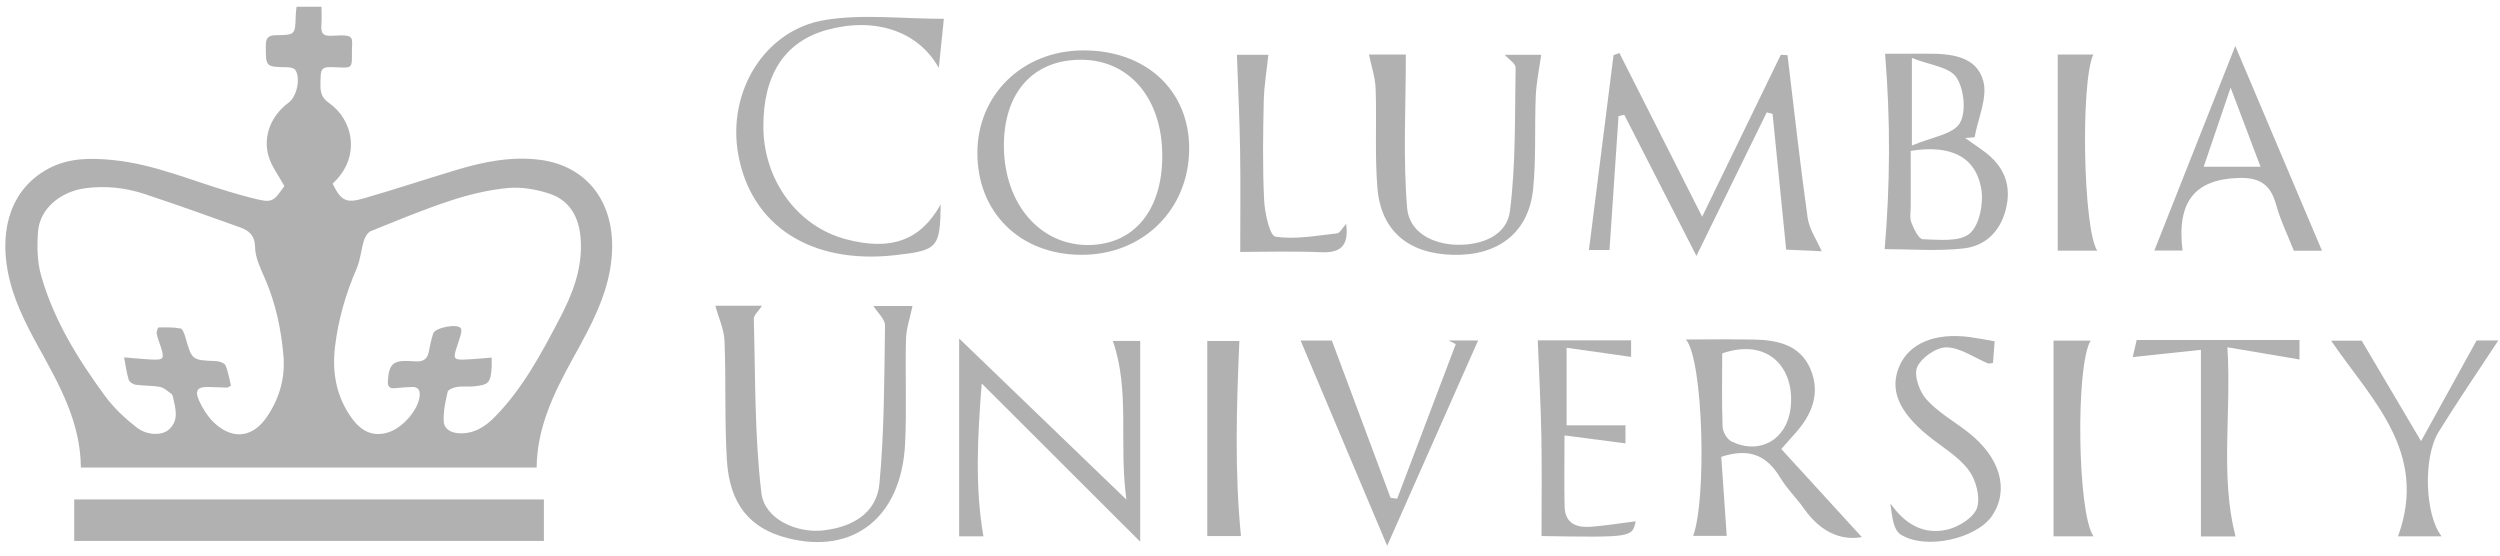 <svg xmlns="http://www.w3.org/2000/svg" xmlns:xlink="http://www.w3.org/1999/xlink" width="207" height="46" version="1.1" viewBox="0 0 207 46"><title>Imported Layers</title><desc>Created with Sketch.</desc><g id="Page-1" fill="none" fill-rule="evenodd" stroke="none" stroke-width="1"><g id="Home---Desktop-Copy-2" fill="#B1B1B1" transform="translate(-949, -2131)"><g id="Group-+-Currently-in-use-at" transform="translate(110, 1814)"><g id="Group"><g id="Row-3-+-Row-1-+-Row-2"><g transform="translate(0, 93)"><g id="Row-3" transform="translate(45.08, 224.406)"><g id="Imported-Layers" transform="translate(794, 0)"><g id="Fill-1-+-Fill-2"><path id="Fill-1" d="M6.617,38.306 C6.587,34.568 4.855,31.493 3.15,28.407 C2.04,26.398 0.997,24.359 0.564,22.069 C-0.107,18.519 0.84,15.232 3.898,13.574 C5.627,12.637 7.489,12.662 9.361,12.856 C12.703,13.202 15.779,14.548 18.965,15.486 C19.561,15.662 20.159,15.832 20.762,15.985 C22.433,16.408 22.516,16.371 23.465,14.995 C22.999,14.14 22.412,13.389 22.16,12.536 C21.665,10.861 22.39,9.134 23.827,8.084 C24.502,7.591 24.837,6.023 24.362,5.374 C24.252,5.224 23.943,5.166 23.724,5.162 C21.897,5.132 21.929,5.139 21.93,3.354 C21.931,2.688 22.179,2.518 22.783,2.509 C24.367,2.488 24.365,2.467 24.406,0.879 C24.411,0.665 24.444,0.452 24.473,0.153 L26.54,0.153 C26.54,0.64 26.568,1.092 26.534,1.54 C26.469,2.379 26.643,2.603 27.464,2.553 C29.456,2.432 29.032,2.672 29.058,4.091 C29.079,5.186 29.023,5.225 27.981,5.174 C26.449,5.101 26.47,5.101 26.452,6.651 C26.444,7.304 26.607,7.74 27.189,8.144 C29.093,9.463 29.903,12.544 27.46,14.801 C28.146,16.19 28.555,16.447 29.993,16.033 C32.591,15.283 35.159,14.432 37.749,13.653 C39.994,12.977 42.296,12.524 44.635,12.827 C48.462,13.323 50.714,16.236 50.604,20.231 C50.537,22.655 49.695,24.817 48.623,26.92 C48.201,27.746 47.75,28.557 47.303,29.37 C45.773,32.153 44.388,34.986 44.353,38.306 L6.617,38.306 L6.617,38.306 Z M19.044,31.527 C18.86,31.62 18.788,31.688 18.718,31.687 C18.234,31.679 17.749,31.658 17.265,31.639 C16.281,31.599 16.006,31.883 16.414,32.785 C16.74,33.507 17.218,34.236 17.812,34.743 C19.331,36.039 20.91,35.755 22.035,34.09 C23.061,32.57 23.547,30.87 23.389,29.042 C23.199,26.832 22.741,24.677 21.844,22.627 C21.486,21.807 21.056,20.929 21.041,20.071 C21.023,19.075 20.53,18.683 19.798,18.42 C17.179,17.478 14.557,16.543 11.916,15.666 C10.336,15.141 8.706,14.958 7.032,15.173 C4.922,15.445 3.208,16.871 3.067,18.782 C2.978,19.985 2.999,21.271 3.326,22.417 C4.38,26.112 6.383,29.342 8.632,32.401 C9.347,33.373 10.266,34.23 11.218,34.974 C12.129,35.686 13.377,35.672 13.946,35.125 C14.745,34.356 14.455,33.42 14.253,32.512 C14.23,32.408 14.198,32.271 14.122,32.217 C13.82,32.001 13.52,31.701 13.181,31.635 C12.523,31.508 11.835,31.547 11.168,31.453 C10.949,31.422 10.638,31.229 10.579,31.043 C10.404,30.489 10.333,29.902 10.195,29.186 C11.099,29.257 11.843,29.337 12.59,29.367 C13.446,29.401 13.53,29.269 13.269,28.421 C13.149,28.031 12.984,27.651 12.901,27.254 C12.865,27.081 12.981,26.711 13.035,26.709 C13.648,26.694 14.272,26.68 14.871,26.791 C15.043,26.823 15.192,27.241 15.267,27.506 C15.811,29.422 15.805,29.411 17.786,29.492 C18.068,29.504 18.499,29.642 18.588,29.844 C18.822,30.375 18.906,30.974 19.044,31.527 L19.044,31.527 Z M40.629,29.204 C40.629,29.553 40.643,29.793 40.627,30.032 C40.539,31.292 40.39,31.46 39.145,31.586 C38.689,31.633 38.217,31.556 37.767,31.629 C37.481,31.674 37.031,31.845 36.985,32.039 C36.796,32.842 36.619,33.681 36.661,34.495 C36.691,35.094 37.225,35.425 37.889,35.466 C39.141,35.544 40.077,34.942 40.9,34.104 C43.202,31.76 44.728,28.89 46.24,26.01 C47.332,23.93 48.174,21.795 48,19.376 C47.871,17.583 47.105,16.168 45.367,15.612 C44.285,15.266 43.074,15.054 41.957,15.162 C40.36,15.317 38.757,15.702 37.226,16.204 C34.994,16.937 32.818,17.845 30.637,18.724 C30.381,18.827 30.153,19.191 30.062,19.483 C29.82,20.257 29.766,21.105 29.447,21.84 C28.538,23.934 27.914,26.096 27.653,28.363 C27.406,30.505 27.789,32.503 29.083,34.265 C29.926,35.414 30.925,35.772 32.116,35.378 C33.341,34.973 34.621,33.414 34.671,32.329 C34.695,31.818 34.48,31.619 34.017,31.637 C33.557,31.654 33.097,31.684 32.64,31.733 C32.176,31.783 32.008,31.605 32.037,31.129 C32.123,29.743 32.464,29.419 33.837,29.489 C34.027,29.499 34.216,29.511 34.406,29.519 C34.971,29.544 35.316,29.307 35.424,28.716 C35.516,28.207 35.635,27.7 35.788,27.207 C35.939,26.72 37.789,26.363 38.068,26.768 C38.152,26.889 38.117,27.128 38.072,27.297 C37.968,27.691 37.821,28.074 37.699,28.464 C37.448,29.274 37.519,29.392 38.351,29.366 C39.096,29.343 39.839,29.262 40.629,29.204 L40.629,29.204 Z"/><path id="Fill-2" d="M6.064,44.382 L6.064,40.947 L44.954,40.947 L44.954,44.382 L6.064,44.382"/></g><g id="Group-+-Group" transform="translate(59, 0)"><g id="Group" transform="translate(0, 22.5)"><path id="Fill-3" d="M0.15,2.41 L4.019,2.41 C3.75,2.825 3.325,3.175 3.335,3.512 C3.47,8.319 3.393,13.158 3.964,17.917 C4.224,20.084 6.894,21.268 9.12,21.008 C11.478,20.734 13.509,19.605 13.74,17.123 C14.143,12.787 14.136,8.409 14.199,4.047 C14.206,3.517 13.577,2.977 13.236,2.429 L16.477,2.429 C16.286,3.355 15.962,4.255 15.937,5.164 C15.86,8.055 16.006,10.956 15.861,13.844 C15.557,19.923 11.593,23.047 6.124,21.648 C3.002,20.85 1.327,18.849 1.105,15.172 C0.907,11.897 1.041,8.604 0.91,5.323 C0.872,4.365 0.426,3.423 0.15,2.41"/><path id="Fill-4" d="M22.347,21.504 L20.338,21.504 L20.338,5.121 C25.01,9.622 29.354,13.807 34.187,18.463 C33.545,13.757 34.503,9.471 33.063,5.322 L35.329,5.322 L35.329,21.948 C30.591,17.218 26.399,13.032 22.206,8.845 C21.869,13.187 21.632,17.377 22.347,21.504"/><path id="Fill-5" d="M88.411,14.274 C90.789,16.874 93.016,19.309 95.078,21.564 C93.308,21.891 91.612,21.079 90.318,19.243 C89.69,18.352 88.888,17.577 88.326,16.65 C87.269,14.907 85.89,14.114 83.44,14.92 C83.584,16.989 83.738,19.21 83.894,21.466 L81.112,21.466 C82.246,18.394 81.952,6.862 80.512,5.202 C82.507,5.202 84.317,5.176 86.126,5.209 C88.063,5.245 89.947,5.632 90.81,7.613 C91.684,9.619 90.964,11.424 89.555,12.979 C89.25,13.317 88.951,13.662 88.411,14.274 L88.411,14.274 Z M83.519,6.353 C83.519,8.447 83.476,10.454 83.553,12.456 C83.57,12.876 83.936,13.479 84.302,13.655 C86.652,14.782 88.88,13.48 89.183,10.882 C89.564,7.599 87.367,5.035 83.519,6.353 L83.519,6.353 Z"/><path id="Fill-6" d="M56.606,18.387 C58.223,14.12 59.84,9.854 61.458,5.587 C61.259,5.486 61.06,5.385 60.861,5.284 L63.308,5.284 C60.915,10.685 58.469,16.208 55.778,22.284 C53.199,16.17 50.868,10.645 48.608,5.288 L51.196,5.288 C52.87,9.771 54.464,14.042 56.058,18.312 C56.241,18.337 56.423,18.362 56.606,18.387"/><path id="Fill-7" d="M76.356,20.256 C76.063,21.594 76.063,21.594 68.557,21.48 C68.557,18.713 68.597,15.959 68.545,13.207 C68.496,10.569 68.351,7.932 68.247,5.273 L75.975,5.273 L75.975,6.645 C74.248,6.401 72.556,6.161 70.635,5.89 L70.635,12.314 L75.509,12.314 L75.509,13.806 C73.965,13.604 72.392,13.399 70.46,13.147 C70.46,15.335 70.429,17.18 70.469,19.023 C70.502,20.512 71.529,20.804 72.727,20.705 C73.956,20.603 75.177,20.406 76.356,20.256"/><path id="Fill-8" d="M143.086,21.501 L139.477,21.501 C142.022,14.514 137.273,10.194 133.938,5.304 L136.468,5.304 C138.055,7.99 139.593,10.591 141.382,13.619 C142.99,10.707 144.391,8.168 145.983,5.284 L147.78,5.284 C146.173,7.734 144.443,10.256 142.838,12.857 C141.525,14.985 141.712,19.766 143.086,21.501"/><path id="Fill-9" d="M106.075,5.351 C106.02,6.086 105.98,6.622 105.94,7.147 C105.755,7.166 105.618,7.222 105.522,7.182 C104.379,6.71 103.25,5.881 102.101,5.855 C101.261,5.836 100.018,6.696 99.663,7.488 C99.365,8.152 99.843,9.511 100.422,10.157 C101.39,11.237 102.722,11.98 103.883,12.888 C106.53,14.96 107.298,17.605 105.896,19.756 C104.65,21.667 100.41,22.684 98.292,21.35 C97.674,20.961 97.566,19.751 97.446,18.773 C98.664,20.527 100.245,21.417 102.215,20.93 C103.148,20.699 104.381,19.917 104.626,19.118 C104.904,18.21 104.516,16.781 103.901,15.984 C103.024,14.845 101.674,14.079 100.533,13.145 C98.074,11.132 97.343,9.294 98.216,7.35 C99.053,5.488 101.18,4.625 104.03,5.005 C104.638,5.086 105.241,5.208 106.075,5.351"/><path id="Fill-10" d="M131.319,5.244 L131.319,6.859 C129.502,6.552 127.671,6.241 125.348,5.848 C125.697,11.347 124.732,16.455 126.019,21.511 L123.158,21.511 L123.158,6.059 C121.339,6.252 119.411,6.457 117.51,6.659 C117.551,6.482 117.686,5.898 117.837,5.244 L131.319,5.244"/><path id="Fill-11" d="M40.882,21.48 L40.882,5.331 L43.54,5.331 C43.304,10.722 43.142,16.105 43.671,21.48 L40.882,21.48"/><path id="Fill-12" d="M114.265,21.502 L110.953,21.502 L110.953,5.295 L114.024,5.295 C112.763,7.376 112.931,19.656 114.265,21.502"/></g><g id="Group"><path id="Fill-13" d="M88.927,4.16 C89.469,8.647 89.961,13.141 90.591,17.616 C90.727,18.583 91.357,19.479 91.756,20.399 C91.03,20.366 89.972,20.317 88.815,20.264 C88.43,16.42 88.06,12.722 87.689,9.024 C87.528,8.983 87.367,8.941 87.205,8.899 C85.362,12.663 83.518,16.427 81.384,20.783 C79.219,16.548 77.314,12.823 75.409,9.097 C75.251,9.134 75.093,9.17 74.935,9.207 C74.688,12.866 74.441,16.525 74.186,20.296 L72.484,20.296 C73.157,14.968 73.839,9.564 74.521,4.16 C74.683,4.101 74.844,4.042 75.006,3.983 C77.22,8.361 79.433,12.739 81.858,17.536 C84.132,12.856 86.252,8.493 88.372,4.13 C88.557,4.14 88.742,4.15 88.927,4.16"/><path id="Fill-14" d="M21.847,12.202 C21.875,7.406 25.605,3.798 30.567,3.767 C35.809,3.735 39.415,7.08 39.383,11.946 C39.351,16.99 35.513,20.731 30.406,20.693 C25.34,20.656 21.819,17.163 21.847,12.202 L21.847,12.202 Z M37.157,12.472 C37.146,7.757 34.453,4.566 30.465,4.542 C26.462,4.517 24.007,7.268 24.043,11.738 C24.082,16.53 27.093,19.974 31.161,19.88 C34.866,19.794 37.167,16.951 37.157,12.472 L37.157,12.472 Z"/><path id="Fill-15" d="M96.97,20.221 C97.423,14.925 97.464,9.582 97.003,4.041 C97.776,4.041 99.129,4.046 100.483,4.04 C102.417,4.03 104.568,4.222 105.133,6.29 C105.511,7.675 104.696,9.391 104.416,10.959 C104.156,10.981 103.896,11.002 103.637,11.024 C104.107,11.355 104.577,11.685 105.047,12.015 C106.649,13.143 107.472,14.623 107.068,16.637 C106.669,18.623 105.416,19.951 103.499,20.164 C101.292,20.409 99.038,20.221 96.97,20.221 L96.97,20.221 Z M99.13,12.085 C99.13,13.577 99.128,15.11 99.131,16.642 C99.132,17.108 99.026,17.62 99.183,18.026 C99.386,18.552 99.792,19.394 100.129,19.402 C101.454,19.437 103.156,19.647 104.009,18.932 C104.819,18.253 105.173,16.424 104.969,15.233 C104.512,12.565 102.439,11.557 99.13,12.085 L99.13,12.085 Z M99.225,11.646 C100.892,10.932 102.618,10.726 103.186,9.799 C103.746,8.885 103.55,6.954 102.91,6 C102.329,5.135 100.703,4.985 99.225,4.395 L99.225,11.646 L99.225,11.646 Z"/><path id="Fill-16" d="M19.072,1.152 C18.877,3.036 18.775,4.024 18.652,5.221 C16.954,2.157 13.363,0.994 9.444,2.055 C5.917,3.01 4.112,5.74 4.126,10.096 C4.141,14.497 6.936,18.32 10.923,19.391 C14.688,20.402 17.146,19.505 18.812,16.511 C18.758,20.119 18.577,20.322 15.051,20.721 C8.095,21.509 3.107,18.306 2.044,12.368 C1.12,7.209 4.21,2.065 9.24,1.246 C12.351,0.739 15.608,1.152 19.072,1.152"/><path id="Fill-17" d="M54.271,4.112 L57.324,4.112 C57.324,8.387 57.084,12.627 57.429,16.818 C57.593,18.816 59.543,19.83 61.6,19.862 C63.621,19.894 65.687,19.098 65.943,17.073 C66.439,13.155 66.34,9.159 66.412,5.193 C66.418,4.861 65.856,4.518 65.516,4.134 L68.53,4.134 C68.371,5.291 68.13,6.408 68.082,7.534 C67.972,10.109 68.121,12.706 67.861,15.262 C67.497,18.847 64.978,20.787 61.228,20.695 C57.527,20.603 55.254,18.709 54.967,15.132 C54.748,12.412 54.918,9.662 54.823,6.929 C54.791,6.008 54.473,5.098 54.271,4.112"/><path id="Fill-18" d="M121.635,20.34 L119.299,20.34 C121.408,15.009 123.599,9.474 126.002,3.403 C128.572,9.474 130.909,14.991 133.179,20.353 L130.849,20.353 C130.354,19.092 129.741,17.845 129.378,16.528 C128.905,14.811 127.959,14.262 126.193,14.331 C122.668,14.47 121.136,16.284 121.635,20.34 L121.635,20.34 Z M128.092,13.402 C127.294,11.29 126.566,9.363 125.615,6.849 C124.732,9.445 124.093,11.325 123.386,13.402 L128.092,13.402 L128.092,13.402 Z"/><path id="Fill-19" d="M52.381,18.126 C52.615,19.926 51.952,20.548 50.322,20.479 C47.935,20.377 45.539,20.453 43.611,20.453 C43.611,17.562 43.646,14.818 43.601,12.075 C43.557,9.437 43.43,6.801 43.338,4.133 L45.941,4.133 C45.809,5.398 45.586,6.685 45.558,7.976 C45.5,10.703 45.457,13.436 45.59,16.158 C45.643,17.23 46.054,19.112 46.523,19.186 C48.172,19.444 49.92,19.103 51.623,18.916 C51.869,18.89 52.073,18.461 52.381,18.126"/><path id="Fill-20" d="M114.569,20.35 L111.301,20.35 L111.301,4.112 L114.246,4.112 C113.19,6.357 113.395,18.516 114.569,20.35"/></g></g></g></g></g></g></g></g></g></g></svg>
